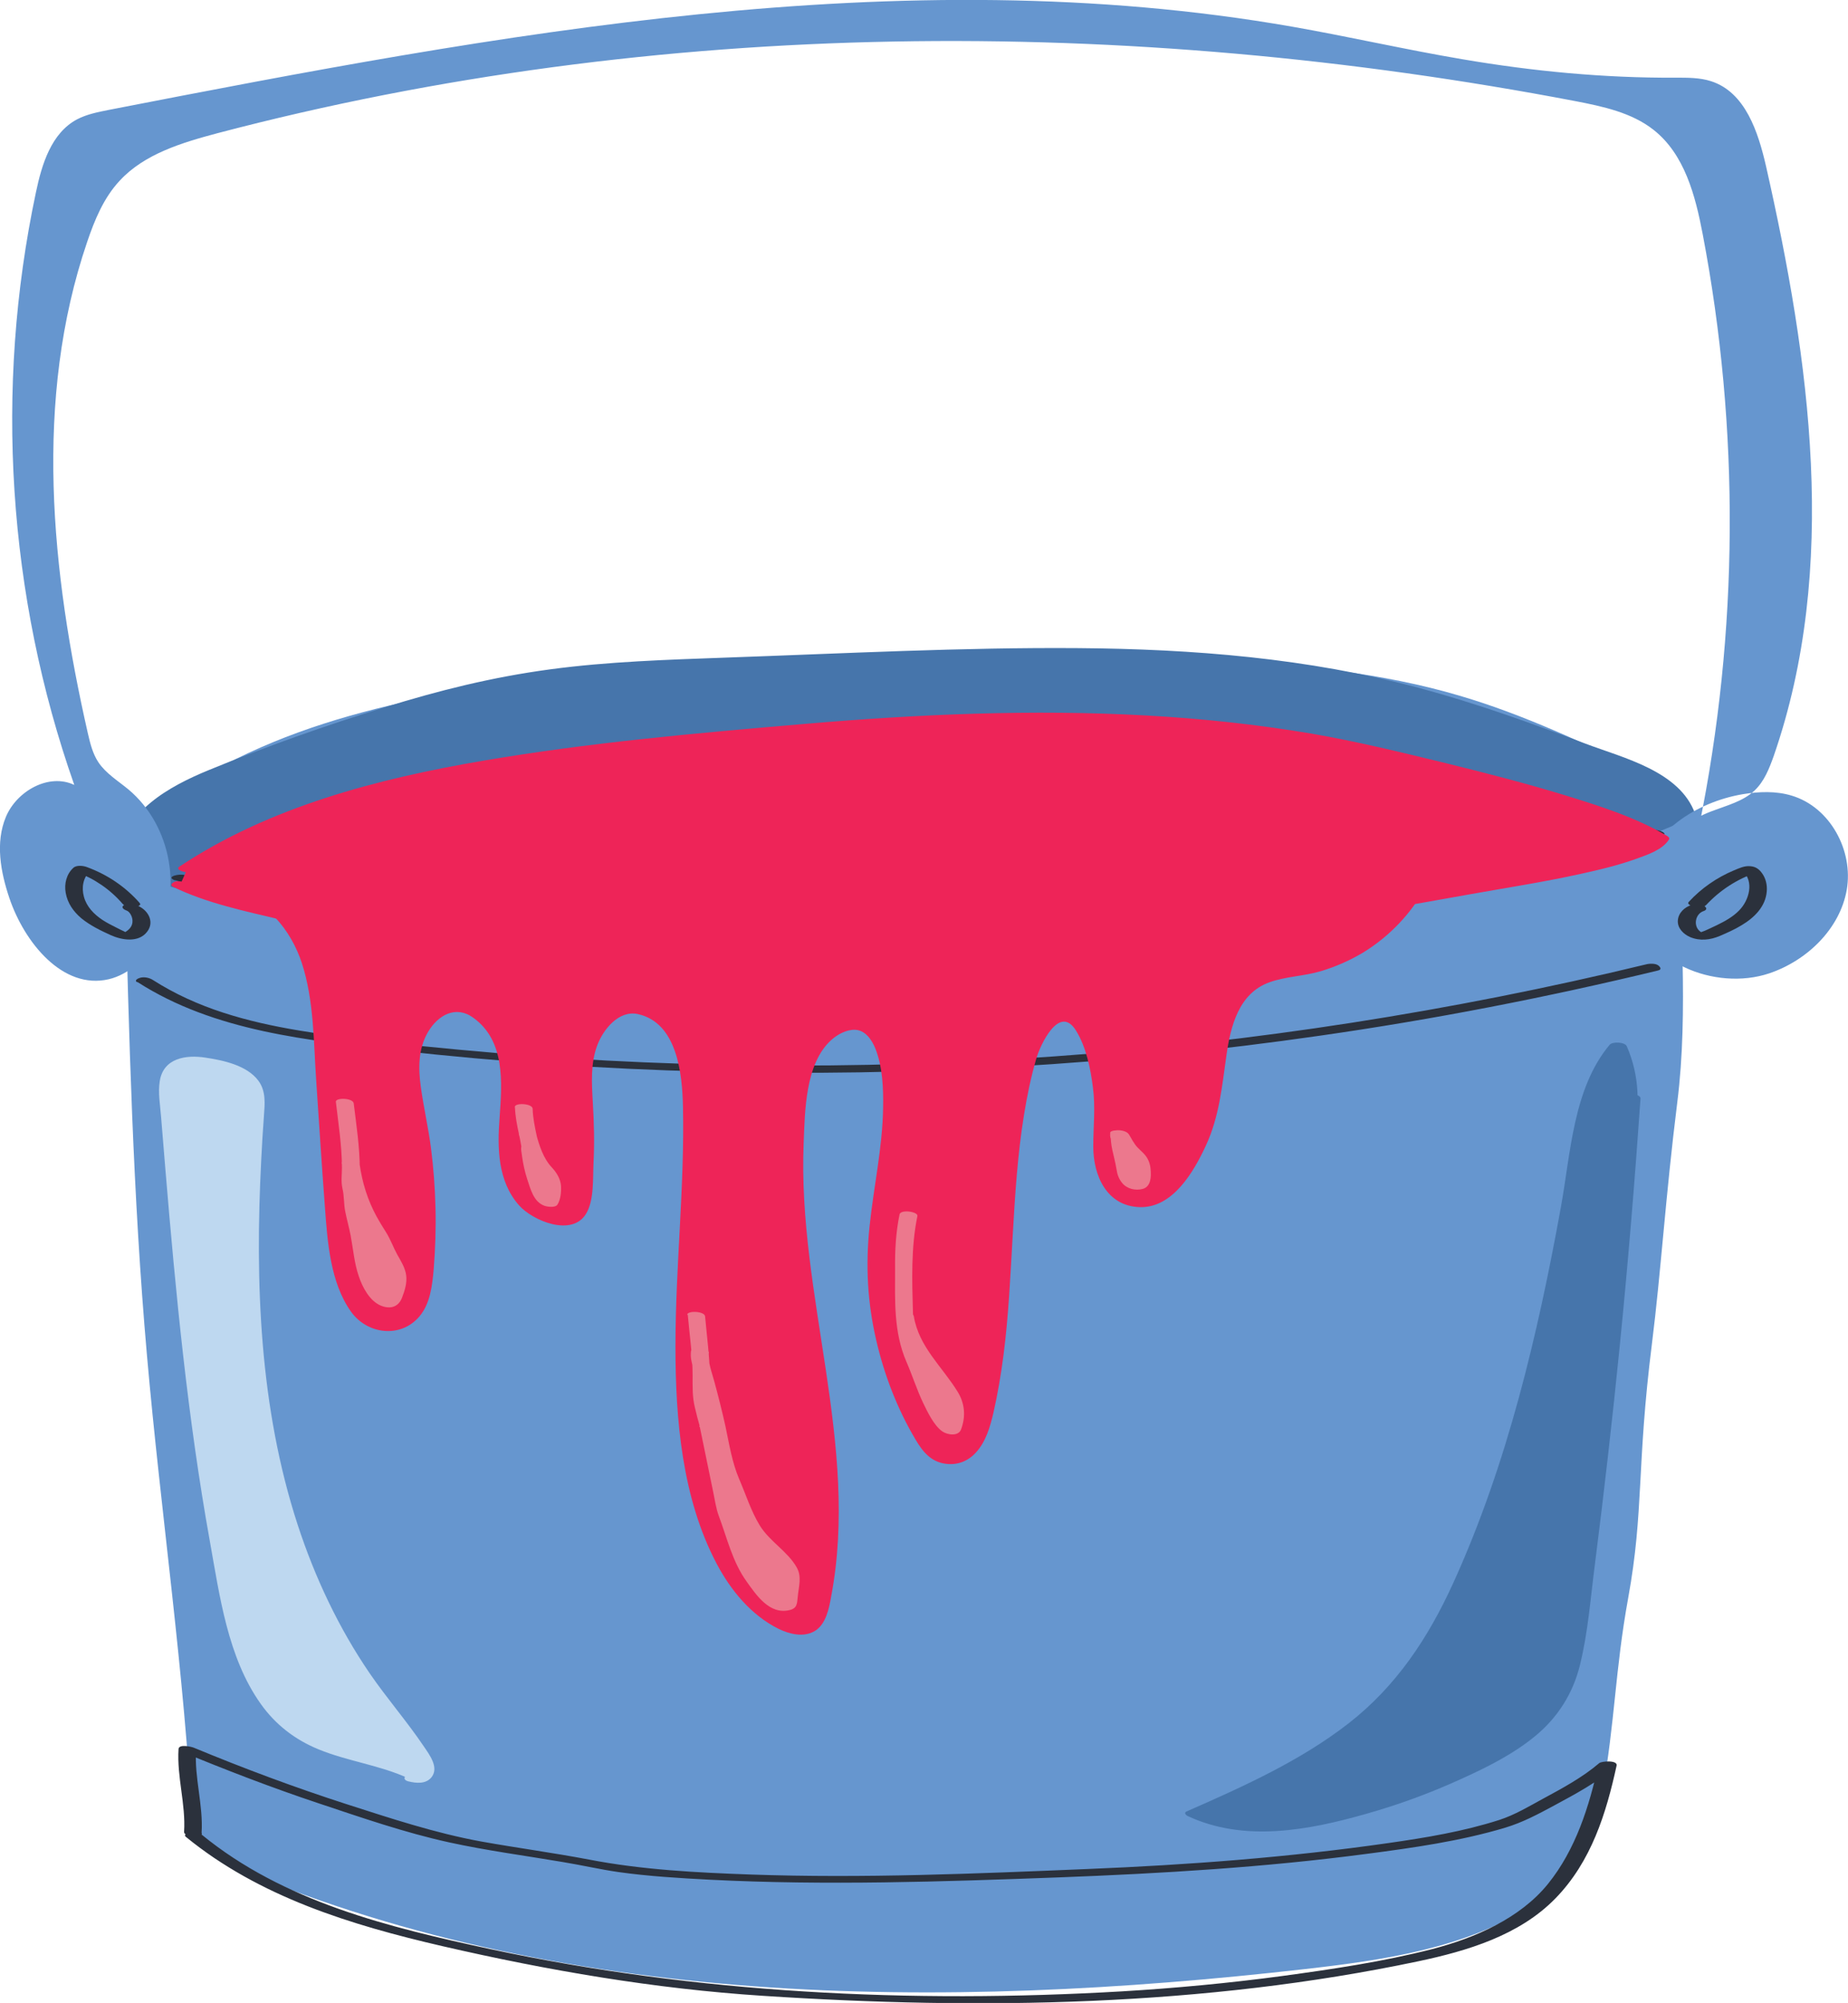 <?xml version="1.0" encoding="UTF-8"?><svg id="Layer_1" xmlns="http://www.w3.org/2000/svg" width="103.5" height="112.15" viewBox="0 0 103.5 112.15"><defs><style>.cls-1{fill:#4675ab;}.cls-1,.cls-2,.cls-3,.cls-4,.cls-5,.cls-6{stroke-width:0px;}.cls-2{fill:#2b313c;}.cls-3{fill:#bed8f0;}.cls-4{fill:#ec788d;}.cls-5{fill:#ee2458;}.cls-6{fill:#6696cf;}</style></defs><path class="cls-2" d="M94.49,52.02c-.27-1.43.65-3.01,2.05-3.45.14-.04.31-.08.44-.09.12,0,.18,0,.29.11.22.22.25.57.22.87-.08.73-.59,1.36-1.18,1.75-.33.21-.69.38-1.07.45-.41.08-.67.07-1-.03-.2-.06-.5-.11-.69.01s.03.25.15.29c.98.29,2.06.24,2.99-.19.78-.36,1.52-1.04,1.74-1.9.1-.37.1-.81-.11-1.15-.3-.5-.95-.62-1.49-.62-.95,0-1.86.43-2.5,1.13s-1.03,1.75-.85,2.73c.06.32,1.04.31,1,.09h0Z"/><path class="cls-6" d="M10.79,102.59c-.45-8.93-1.78-17.8-2.56-26.71-.79-8.97-1.01-17.99-1.24-26.99-.02-.64-.03-1.3.21-1.9.29-.73.92-1.26,1.54-1.74,6.46-4.9,14.82-6.43,22.88-7.35,12.18-1.39,24.49-1.7,36.73-.94,4.51.28,9.05.71,13.38,1.99,3.62,1.06,7.04,2.69,10.44,4.31.62.29,1.28.63,1.59,1.24.21.42.22.9.23,1.37.08,5.11.59,10.77-.05,15.84-.67,5.37-.91,9.46-1.42,13.52-.87,6.91-.44,9.35-1.33,14.24-.74,4.07-.73,6.89-1.46,10.97-.2,1.1-.4,2.21-.91,3.21-.68,1.32-1.85,2.32-3.1,3.11-3.72,2.34-8.23,2.99-12.6,3.49-20.41,2.32-41.77,2.24-60.6-5.95-1.13-.49-2.41-1.94-1.43-2.7"/><path class="cls-1" d="M7.14,47.19c-.74.48.2,1.55,1.04,1.82,2.29.75,4.67,1.16,7.05,1.57,6.84,1.18,13.71,2.36,20.65,2.39,3.89.01,7.77-.34,11.66-.58,15.88-.99,32.46-.22,46.94-6.82-.53-1.62-2.31-2.42-3.91-3.03-4.11-1.57-8.23-3.14-12.49-4.18-9.46-2.32-19.34-1.98-29.07-1.64-2.9.1-5.8.21-8.7.31-3.25.12-6.51.23-9.73.7-6.14.9-12.01,3.06-17.81,5.27-2.5.95-5.4,2.42-5.62,5.09"/><path class="cls-1" d="M6.71,47.06c-.8.62.05,1.51.68,1.87.57.34,1.27.48,1.9.65.74.2,1.48.37,2.22.53,3.17.67,6.39,1.17,9.6,1.67,6.34,1,12.67,1.6,19.09,1.29,3.22-.16,6.44-.43,9.66-.6,2.9-.15,5.81-.26,8.71-.38,5.91-.24,11.83-.53,17.7-1.32,6.39-.87,12.71-2.38,18.61-5.05.07-.03.09-.09.06-.15-.86-2.4-4.03-3.13-6.14-3.93-3.06-1.16-6.15-2.27-9.32-3.12-6.22-1.67-12.67-2.18-19.09-2.23s-13.15.3-19.72.53c-3.29.12-6.6.22-9.87.66s-6.25,1.19-9.28,2.13c-3.31,1.02-6.62,2.19-9.83,3.51-2.19.9-4.79,2.31-5.06,4.93-.03.28.97.37,1,.09.24-2.36,2.46-3.68,4.43-4.54,2.7-1.18,5.55-2.14,8.35-3.07s5.79-1.78,8.76-2.32c3.15-.57,6.34-.77,9.53-.9,6.3-.25,12.62-.53,18.93-.61s12.53.17,18.65,1.47c3.4.72,6.71,1.81,9.97,3,1.6.58,3.21,1.15,4.78,1.82,1.25.53,2.47,1.25,2.95,2.59l.06-.15c-10.24,4.64-21.58,5.6-32.67,6.11-5.65.26-11.29.45-16.93.84-3.09.21-6.19.42-9.29.38-3.09-.04-6.18-.31-9.25-.7-3.44-.44-6.86-1.02-10.28-1.61-1.62-.28-3.25-.56-4.85-.94-.81-.19-1.75-.35-2.5-.73-.41-.21-1.3-.99-.71-1.45.3-.24-.63-.44-.84-.28h0Z"/><path class="cls-6" d="M96.32,53.85c-2.53.71-4.98-2.22-4.44-4.74s3.13-4.2,5.72-4.64c.91-.15,1.86-.19,2.75.08,2.16.65,3.46,3.09,3.08,5.27s-2.21,3.96-4.34,4.68c-3.04,1.02-7.16-.66-7.39-3.8-.17-2.38,1.9-4.42,4.17-5.28.84-.32,1.76-.55,2.4-1.16.54-.51.82-1.23,1.07-1.93,3.66-10.56,2.03-22.14-.43-33.02-.44-1.92-1.16-4.14-3.07-4.76-.64-.21-1.34-.2-2.02-.2-3.99.02-7.97-.36-11.9-1.03-3.2-.54-6.37-1.27-9.57-1.83C50.4-2.34,27.92,1.91,6.06,6.16c-.6.12-1.2.24-1.74.52-1.45.77-1.98,2.52-2.31,4.1C-.32,21.76.43,33.35,4.16,43.95c-1.43-.68-3.23.35-3.83,1.79s-.3,3.08.2,4.56c.84,2.47,2.98,5.13,5.56,4.53,1.13-.27,2.02-1.13,2.6-2.12,1.59-2.71.93-6.48-1.5-8.51-.58-.48-1.26-.89-1.68-1.52-.32-.48-.46-1.06-.59-1.62-2.06-9.06-3.04-18.7-.04-27.51.42-1.24.93-2.48,1.83-3.44,1.38-1.49,3.47-2.12,5.46-2.65C36.87.96,63.11.87,88.22,5.66c1.55.3,3.16.64,4.39,1.61,1.74,1.37,2.34,3.68,2.75,5.83,2.09,10.94,2.02,22.27-.2,33.18"/><path class="cls-2" d="M7.84,50.58c-.81-.93-1.84-1.62-3-2.04-.2-.07-.57-.11-.74.06-.38.35-.51.89-.42,1.39.1.58.43,1.05.88,1.43.49.4,1.07.68,1.64.94.62.28,1.56.44,2.04-.19.46-.59,0-1.29-.62-1.49-.19-.06-.51-.11-.69.01s.03.25.15.29c.19.06.33.34.34.55.02.3-.15.5-.39.65-.04.02-.15.03.02.02.07.02.07.01-.01-.01-.03,0-.06-.02-.09-.04-.13-.06-.26-.12-.39-.19-.28-.14-.56-.28-.82-.45-.48-.32-.89-.74-1.04-1.3-.14-.51-.05-1.07.34-1.43l-.74.06c.98.35,1.88.97,2.56,1.76.14.16.39.2.6.19.06,0,.5-.06.37-.21h0Z"/><path class="cls-2" d="M95.55,50.68c.77-.83,1.74-1.46,2.81-1.82l-.78-.11c.69.6.38,1.67-.18,2.23-.35.36-.79.6-1.24.82-.23.11-.46.22-.69.32-.06.03-.13.04-.19.07-.05.02-.09,0,0,.02.11.03.04.01.02,0-.03-.02-.07-.04-.1-.07-.38-.31-.25-.98.22-1.13.18-.06.19-.19.02-.28-.2-.1-.49-.13-.7-.06-.39.12-.74.44-.77.87s.32.77.69.93c.55.23,1.12.16,1.65-.06.42-.18.85-.37,1.24-.61.7-.42,1.33-1.03,1.4-1.89.03-.35-.05-.72-.26-1.01-.17-.24-.37-.38-.67-.4-.32-.03-.61.11-.9.23-.96.4-1.83,1-2.54,1.77-.14.15.25.26.33.28.18.04.49.07.62-.09h0Z"/><path class="cls-2" d="M7.69,54.98c4.32,2.78,9.61,3.28,14.59,3.84,5.72.64,11.47,1.03,17.23,1.18,11.5.3,23.03-.37,34.42-2.01,6.36-.91,12.68-2.14,18.93-3.65.22-.05.14-.18.02-.28-.16-.13-.52-.11-.7-.06-10.88,2.63-21.98,4.36-33.14,5.15-11.12.79-22.3.67-33.39-.38-2.97-.28-5.96-.58-8.9-1.07s-5.72-1.25-8.19-2.83c-.19-.12-.45-.18-.68-.13-.09.02-.4.13-.2.26h0Z"/><path class="cls-2" d="M9.81,49.28c10.34,3.53,21.3,5.17,32.22,4.82,5.57-.18,11.14-.72,16.69-1.21s10.93-1.05,16.35-1.9c6.1-.96,12.14-2.28,18.01-4.19.49-.16-.43-.42-.68-.34-10.25,3.34-20.97,4.82-31.67,5.83s-21.75,2.13-32.6.8c-6.05-.74-12.01-2.13-17.78-4.09-.29-.1-1.14.09-.53.3h0Z"/><path class="cls-2" d="M11.29,102.63c.1-1.56-.41-3.09-.31-4.64l-.86.07c2.54,1.05,5.11,2.04,7.72,2.91,2.4.8,4.85,1.65,7.32,2.19,2.1.46,4.24.74,6.36,1.1,1.04.17,2.07.41,3.11.56,1.7.24,3.42.34,5.13.43,6.52.33,13.01.11,19.53-.13,5.77-.22,11.54-.56,17.27-1.32,2.6-.34,5.22-.71,7.73-1.46,1-.3,1.87-.77,2.78-1.26,1.19-.64,2.39-1.29,3.43-2.17l-.97-.14c-.52,2.37-1.28,4.79-2.83,6.71s-4.07,3.03-6.51,3.66c-2.74.7-5.57,1.12-8.37,1.5-2.98.4-5.97.68-8.97.86-11.83.69-23.81.12-35.41-2.37-5.68-1.22-11.56-2.65-16.15-6.41-.2-.17-1.16-.1-.88.13,4.12,3.37,9.27,4.94,14.37,6.12,5.9,1.36,11.89,2.39,17.94,2.78,12.2.8,24.69.6,36.7-1.93,2.75-.58,5.67-1.45,7.69-3.52s2.85-4.78,3.43-7.44c.07-.32-.84-.25-.97-.14-.95.81-2.07,1.41-3.16,2-.79.43-1.57.9-2.43,1.18-2.02.65-4.14,1-6.24,1.3-5.58.8-11.19,1.22-16.82,1.45-6.28.26-12.57.53-18.86.31-3.05-.11-6.08-.26-9.08-.84-2-.38-4.02-.65-6.03-1.01-2.58-.47-5.08-1.3-7.57-2.1-2.88-.93-5.72-1.99-8.52-3.15-.14-.06-.84-.22-.86.07-.1,1.56.41,3.09.31,4.64-.02.29.98.37,1,.09h0Z"/><path class="cls-5" d="M10.47,48.69c6.31-4.24,15.21-5.86,22.76-6.71,14.98-1.68,30.34-3.28,44.98.31,3.64.89,11.58,2.7,14.79,4.64-.83,1.43-8.49,2.52-10.11,2.82-16.13,2.92-31.72,5.34-48.07,4.1-5.78-.44-8.04-.48-13.76-1.44-2.31-.39-8.88-1.81-10.98-2.84"/><path class="cls-5" d="M10.89,48.83c4.46-2.97,9.74-4.52,14.96-5.52,5.64-1.09,11.41-1.6,17.12-2.13,6.21-.59,12.46-.97,18.7-.79,5.92.17,11.73.97,17.48,2.36,2.38.58,4.77,1.16,7.12,1.85,2.16.63,4.42,1.29,6.37,2.44l-.11-.21c-.33.52-1.08.75-1.62.94-.89.31-1.8.54-2.72.75-1.73.39-3.48.67-5.23.97-6.49,1.11-12.96,2.29-19.49,3.11s-13.72,1.4-20.61,1.36c-3.44-.02-6.85-.25-10.28-.49-2.58-.18-5.15-.36-7.71-.7s-5.15-.8-7.7-1.37c-2.23-.5-4.66-.95-6.73-1.95-.18-.08-.52-.17-.7-.06-.14.08-.23.18-.02.28,1.88.91,4.02,1.35,6.03,1.83,2.17.52,4.34.96,6.54,1.3,2.64.41,5.28.7,7.94.9,3.27.24,6.55.51,9.83.61,14.24.45,28.37-1.74,42.34-4.25,2.02-.36,4.04-.67,6.04-1.11,1.1-.24,2.2-.5,3.25-.88.6-.22,1.42-.49,1.78-1.06.06-.1-.04-.16-.11-.21-1.76-1.04-3.77-1.67-5.71-2.27-2.19-.67-4.41-1.24-6.64-1.79-2.5-.61-5-1.22-7.54-1.66-3.08-.52-6.19-.85-9.3-1.02-6.35-.35-12.72-.07-19.06.47s-12.08,1.05-18.03,2.06c-5.92,1.01-11.99,2.58-17.04,5.94-.31.21.62.43.84.28h0Z"/><path class="cls-5" d="M12.73,50.01c1.81-.1,3.45,1.26,4.26,2.89s.94,3.5,1.06,5.31c.2,2.97.41,5.93.61,8.9.13,1.94.28,3.94,1.12,5.7.33.69.84,1.39,1.59,1.52.74.13,1.48-.36,1.86-1.01s.48-1.42.54-2.17c.25-2.92.1-5.87-.43-8.76-.2-1.11-.47-2.23-.31-3.35s.84-2.24,1.93-2.54c1.65-.45,3.19,1.22,3.51,2.9s-.13,3.4-.04,5.11,1.01,3.63,2.7,3.87c.35.05.75,0,1.02-.22.31-.27.39-.72.44-1.13.19-1.58.24-3.18.15-4.77-.06-1.08-.18-2.17.06-3.22s.92-2.08,1.96-2.38c1.24-.36,2.59.46,3.23,1.59s.73,2.47.76,3.77c.16,7.77-1.51,15.78.88,23.17.77,2.39,2.1,4.79,4.33,5.94.28.15.6.27.92.22.66-.1.95-.87,1.09-1.52,1.98-9.34-2.6-19.03-1.21-28.47.16-1.11.44-2.26,1.21-3.08s2.18-1.11,3.01-.37c.45.41.65,1.02.77,1.62.69,3.38-.43,6.83-.62,10.27-.21,3.83.76,7.73,2.76,11,.22.37.48.75.88.91,1.08.44,1.96-.95,2.25-2.07,1.68-6.62.68-13.72,2.51-20.3.18-.66.41-1.34.89-1.82s1.29-.71,1.86-.34c.36.23.56.63.72,1.02.58,1.4.86,2.93.82,4.45-.03,1-.19,2.01.07,2.97s1.1,1.87,2.09,1.78c.68-.06,1.24-.57,1.68-1.1,1.13-1.35,1.9-2.99,2.21-4.73.42-2.35.27-5.31,2.35-6.48.79-.44,1.72-.5,2.61-.67,2.78-.54,5.27-2.38,6.58-4.89-6.3,1.08-12.62,2.15-19.01,2.34-8.47.24-16.93-1.09-25.4-.89-3.69.09-7.39.47-11.05,0-3.11-.39-6.24-1.38-9.33-.83"/><path class="cls-5" d="M12.84,50.21c2.04-.05,3.49,1.96,4.06,3.7.69,2.1.66,4.42.81,6.6.16,2.37.31,4.74.49,7.11.14,1.91.3,4.19,1.45,5.81.9,1.28,2.78,1.53,3.84.28.61-.72.72-1.74.8-2.65.09-1.14.13-2.29.1-3.44s-.11-2.22-.25-3.32-.41-2.28-.57-3.43c-.15-1.05-.15-2.16.41-3.1s1.55-1.49,2.52-.79c1.81,1.3,1.62,3.64,1.48,5.6-.13,1.71-.11,3.55,1.09,4.91.76.86,2.97,1.79,3.76.46.45-.75.37-1.97.41-2.81.06-1.15.03-2.29-.04-3.44-.06-1.05-.13-2.16.25-3.17.33-.88,1.2-1.98,2.27-1.75,2.21.48,2.49,3.35,2.53,5.16.1,4.49-.42,8.97-.42,13.46,0,4.07.37,8.48,2.3,12.14.79,1.5,1.93,2.89,3.47,3.66.61.3,1.42.5,2.04.12s.79-1.25.91-1.92c1.61-8.5-1.89-16.89-1.54-25.39.07-1.81.09-4.47,1.55-5.78.34-.31.86-.59,1.33-.57.58.02.95.58,1.14,1.06.4,1.01.45,2.21.43,3.29-.03,2.24-.53,4.44-.76,6.67s-.11,4.26.37,6.34c.45,1.96,1.18,3.86,2.21,5.59.4.68.86,1.24,1.68,1.35.65.09,1.25-.14,1.69-.62.57-.62.8-1.44.99-2.24.24-1.06.42-2.13.56-3.2.29-2.24.39-4.49.52-6.75s.27-4.5.63-6.72c.17-1.06.39-2.12.69-3.16.22-.76,1.29-3.07,2.22-1.57.57.91.82,2.14.95,3.18.15,1.12.02,2.2.02,3.32,0,1.63.76,3.34,2.61,3.39s3.02-1.99,3.69-3.43c.76-1.63.91-3.33,1.16-5.08.23-1.62.69-3.47,2.41-4.08.92-.33,1.93-.34,2.87-.62.84-.25,1.65-.61,2.4-1.06,1.47-.91,2.68-2.18,3.5-3.7.15-.27-.58-.31-.71-.29-4.2.72-8.4,1.44-12.64,1.89s-8.59.55-12.9.36-8.54-.57-12.82-.74c-2.1-.08-4.2-.12-6.3-.06s-4.26.21-6.4.22c-2.44.01-4.78-.29-7.18-.72-2.17-.38-4.37-.69-6.56-.32-.64.11.17.44.47.39,2.14-.36,4.26.02,6.37.4,2,.36,3.98.61,6.02.65,4.25.08,8.48-.33,12.74-.19s8.58.52,12.88.74,8.37.2,12.56-.18c4.78-.43,9.51-1.24,14.23-2.05l-.71-.29c-.89,1.65-2.23,3.01-3.88,3.89-.84.45-1.73.76-2.67.93s-1.85.24-2.66.73c-1.3.78-1.74,2.27-1.96,3.68-.3,1.86-.38,3.68-1.21,5.41-.41.87-.95,1.71-1.62,2.41-.41.43-1.03.94-1.63.52-.39-.27-.68-.7-.84-1.15-.39-1.08-.14-2.28-.14-3.4,0-1.01-.13-2.01-.4-2.98-.22-.8-.49-1.91-1.24-2.39-.59-.38-1.4-.38-2.04-.13-.76.3-1.17,1.01-1.44,1.74-.37,1.03-.58,2.13-.77,3.2-.78,4.41-.65,8.91-1.16,13.35-.12,1.08-.29,2.15-.51,3.21-.19.92-.37,1.91-1.01,2.64-.38.43-.68.61-1.1.12-.34-.41-.59-.91-.84-1.37-.48-.9-.88-1.83-1.21-2.79-.7-2.04-1.05-4.19-1.03-6.35s.5-4.41.74-6.61c.12-1.12.18-2.25.08-3.37-.08-.84-.19-1.86-.71-2.56-.88-1.2-2.83-1.1-3.91-.26-1.45,1.13-1.59,3.37-1.72,5.05-.16,2.1-.07,4.21.14,6.3.43,4.26,1.35,8.47,1.66,12.74.15,2.08.15,4.18-.14,6.25-.11.81-.16,2.05-.77,2.68-.58.59-1.91-.77-2.34-1.21-1.29-1.35-2.07-3.12-2.61-4.88-.65-2.13-.98-4.35-1.11-6.57-.26-4.44.21-8.88.33-13.32.05-1.98.27-4.26-.48-6.14-.6-1.5-2.08-2.56-3.72-2.44-1.78.13-2.72,1.78-2.85,3.41-.09,1.12.07,2.26.09,3.38s-.02,2.23-.14,3.34c-.05.45-.05,1.05-.35,1.42-.44.53-1.17.09-1.56-.26-.64-.58-1.03-1.45-1.2-2.29-.42-2.03.37-4.12-.11-6.14-.35-1.48-1.54-2.82-3.11-3-1.66-.19-2.95.97-3.25,2.58-.2,1.09.04,2.21.24,3.29.21,1.13.37,2.27.47,3.42.18,2.14.3,4.48-.13,6.6-.2,1-1.22,2.78-2.33,1.55-.7-.78-1.03-1.94-1.25-2.93-.47-2.17-.48-4.46-.63-6.67-.16-2.34-.28-4.68-.49-7.01-.17-1.9-.52-3.89-1.79-5.39-1.02-1.2-2.47-1.9-4.05-1.86-.68.02-.2.42.23.41h0Z"/><path class="cls-1" d="M91.37,61.47c-.67,9.89-1.68,19.75-3.01,29.55-.17,1.23-.35,2.48-.86,3.59-.96,2.08-2.93,3.32-4.85,4.27-2.64,1.31-5.42,2.3-8.25,2.96-2.5.57-5.19.86-7.52-.28,4.65-2.04,9.52-4.25,12.63-8.58.94-1.3,1.68-2.76,2.36-4.25,3.39-7.45,5.14-15.66,6.53-23.86.38-2.24.8-4.63,2.22-6.28.72,1.56.8,3.46.23,5.09"/><path class="cls-1" d="M90.87,61.42c-.52,7.66-1.24,15.3-2.16,22.92-.23,1.88-.47,3.77-.72,5.65-.23,1.7-.36,3.52-1.24,5.03-1.59,2.74-5.04,4.1-7.85,5.17-1.88.71-3.82,1.3-5.8,1.67s-4.01.46-5.87-.41l.06.25c2.85-1.25,5.73-2.53,8.28-4.34s4.65-4.24,6.1-7.13c3.26-6.47,5.04-13.64,6.4-20.73.37-1.93.67-3.86,1.03-5.79.33-1.79.8-3.61,1.99-5.03l-.96-.08c.7,1.6.77,3.38.22,5.03-.07.22.89.39,1,.09.56-1.69.47-3.51-.24-5.14-.11-.24-.8-.27-.96-.08-2.05,2.45-2.18,6.08-2.73,9.09-.65,3.59-1.4,7.17-2.36,10.69s-2.15,7.02-3.67,10.36c-1.4,3.07-3.19,5.78-5.88,7.87s-5.91,3.54-9.06,4.92c-.15.07-.04.2.06.25,3.18,1.49,6.78.8,10.01-.12,1.81-.51,3.58-1.16,5.29-1.94,1.46-.66,2.93-1.39,4.18-2.42s2.11-2.38,2.5-3.98c.45-1.82.59-3.74.83-5.59.52-4.09.99-8.19,1.4-12.3.46-4.6.84-9.21,1.16-13.82.02-.29-.98-.37-1-.09h0Z"/><path class="cls-3" d="M23.23,99.46c-1.99-.95-4.35-1.04-6.22-2.22-2.63-1.66-3.58-4.99-4.21-8.03-1.86-9.09-2.61-18.36-3.35-27.61-.05-.67-.07-1.44.43-1.9.52-.48,1.34-.35,2.03-.2.9.2,1.93.5,2.29,1.36.18.42.15.9.11,1.36-.4,5.54-.51,11.14.35,16.62s2.7,10.89,5.95,15.4c.96,1.33,2.03,2.57,2.91,3.95.18.28.35.59.32.92s-.4.63-.7.48"/><path class="cls-3" d="M23.6,99.35c-2.43-1.12-5.37-1.12-7.33-3.13-1.75-1.79-2.43-4.41-2.93-6.79-1.3-6.23-2.05-12.57-2.64-18.91-.15-1.58-.28-3.16-.42-4.75s-.36-3.11-.36-4.65c0-.57.11-1.29.73-1.51.55-.19,1.43.1,1.95.3.68.26,1.14.71,1.22,1.46s-.07,1.52-.11,2.26c-.38,6.23-.33,12.56,1.13,18.67.73,3.03,1.79,6,3.27,8.74.77,1.42,1.65,2.76,2.63,4.05.52.68,1.05,1.35,1.56,2.05.25.35.5.7.73,1.06.07.11.15.23.2.35.09.16.12.34.1.52-.18.18-.16.31.07.37-.16-.04-.56-.14-.69.01-.12.14-.03.24.15.29.44.11.99.17,1.31-.23.43-.55-.12-1.26-.43-1.72-.95-1.41-2.07-2.69-3.03-4.09-1.75-2.56-3.08-5.39-4.04-8.33-2.14-6.57-2.39-13.57-2.04-20.41.04-.82.09-1.63.15-2.45.05-.69.13-1.41-.31-2-.64-.86-1.96-1.14-2.96-1.29-1.09-.17-2.35.02-2.56,1.3-.11.65.02,1.35.07,2,.08.97.16,1.95.24,2.92.58,6.97,1.25,13.95,2.49,20.84.55,3.06,1,6.52,2.85,9.12.82,1.16,1.92,2.01,3.24,2.55,1.63.67,3.42.88,5.03,1.62.18.08.52.17.7.06.14-.08.24-.18.02-.28h0Z"/><path class="cls-4" d="M19.63,65.13c.07.58.24,1.46.6,2.28.2.44.46.89.46.89.13.23.29.5.53.85.22.33.32.75.53,1.1.19.32.4.66.47,1.03.09.43-.05.84-.19,1.25-.16.46-.28.62-.66.25-1.02-1-1.02-2.4-1.28-3.71-.07-.38-.15-.75-.26-1.13-.11-.36-.04-.66-.08-1.02-.02-.18-.11-.35-.14-.53-.04-.32,0-.57,0-.62.05-.33,0-1.39-.32-4.03"/><path class="cls-4" d="M19.13,65.08c.18,1.33.63,2.54,1.34,3.68.4.64.74,1.32,1.06,1.99.19.39.25.78.16,1.2-.04.18-.1.36-.16.53-.01.04-.12.22-.11.26-.08.11,0,.13.24.06.27.07.34.06.21-.04,0-.09-.32-.36-.4-.46-.09-.14-.17-.28-.24-.43-.17-.35-.27-.73-.35-1.12-.15-.73-.23-1.48-.39-2.21-.08-.36-.19-.7-.21-1.07-.02-.4-.12-.74-.16-1.13-.04-.29.03-.57.03-.86,0-1.23-.19-2.48-.34-3.7-.04-.31-1.02-.33-1-.09.14,1.22.34,2.47.34,3.7,0,.4-.06.76.03,1.16.1.42.07.84.15,1.26.09.46.22.91.31,1.38.14.75.2,1.53.45,2.26.2.61.61,1.4,1.25,1.66.53.21.98.07,1.18-.46.15-.39.28-.81.23-1.23s-.29-.8-.5-1.17c-.23-.42-.38-.86-.64-1.27-.18-.28-.35-.56-.51-.85-.51-.93-.81-1.9-.96-2.95-.04-.31-1.03-.32-1-.09h0Z"/><path class="cls-4" d="M28.84,62c.02.52.12,1.02.23,1.52.09.4.14.8.23,1.2.07.28,1.02.35,1,.09-.02-.16-.02-.48-.11-.61-.14-.2-.81-.32-.96-.08-.1.15,0,.48.01.64.06.42.15.84.28,1.24.19.56.35,1.28.96,1.51.15.06.62.13.74-.06.18-.28.22-.72.2-1.05-.03-.4-.25-.75-.52-1.04-.47-.5-.69-1.2-.87-1.86-.07-.26-1.05-.29-.97.02.18.66.4,1.37.88,1.88.21.22.41.48.47.78s.03.81-.14,1.07l.74-.06c.12.05.01-.01-.02-.05-.04-.05-.08-.11-.11-.17-.06-.11-.11-.23-.16-.35-.09-.24-.18-.48-.26-.72-.12-.36-.19-.73-.24-1.11-.02-.12-.03-.25-.04-.37,0-.04,0-.07,0-.11,0-.04.03-.09-.02-.02l-.96-.08c.07.1.08.38.09.5l1,.09c-.09-.39-.15-.8-.23-1.2-.11-.51-.21-1-.23-1.52-.01-.3-1.01-.35-1-.09h0Z"/><path class="cls-4" d="M39.02,73.66c.06.64.11,1.19.14,1.64.11,1.28.13,1.5.13,1.79,0,.39-.05.84,0,1.22.08.51.51,2.02.37,1.51,0,0,.99,4.84.99,4.84.14.37.3.75.54,1.44.16.48.26.98.46,1.44.21.48.58.91.87,1.34.26.38.72.99,1.2,1.09.32.07.42-.1.43-.37,0-.11.01-.18.01-.23,0-.23.05-.36.08-.52.02-.1.08-.46-.01-.8-.07-.25-.2-.4-.45-.69-.26-.3-.45-.45-.64-.62-.05-.04-.63-.58-1.05-1.23-.17-.26-.24-.42-.57-1.21-.75-1.76-.71-1.62-.75-1.75-.37-1.18-.58-2.44-.87-3.61-.15-.6-.31-1.2-.47-1.8-.09-.33-.29-1.1-.29-1.1.01-.11.02-.21.04-.32"/><path class="cls-4" d="M38.52,73.62c.1,1.13.27,2.27.27,3.4,0,.63-.02,1.19.13,1.8.09.37.18.74.29,1.11.07.25,1.03.25.98.03-.01-.05-.03-.1-.04-.15-.07-.25-1.03-.25-.98-.03.26,1.26.52,2.53.78,3.79.09.43.15.88.3,1.29.48,1.28.77,2.59,1.57,3.7.55.77,1.29,1.87,2.41,1.59.42-.1.41-.37.45-.75.05-.56.24-1.11-.06-1.64-.51-.9-1.52-1.45-2.07-2.35-.49-.8-.78-1.74-1.15-2.59-.4-.93-.56-1.97-.77-2.96-.19-.85-.4-1.69-.63-2.53-.14-.52-.36-1.06-.3-1.59.03-.27-.96-.38-1-.09-.04.36.03.59.12.95.16.63.33,1.25.49,1.88.34,1.34.51,2.77.99,4.07s.95,2.59,1.81,3.6c.62.73,1.76,1.35,1.67,2.42-.02.19-.07.36-.1.55,0,.06-.02.61.01.57,0-.01-.4-.43-.51-.57-.18-.24-.36-.49-.53-.73-.74-1.04-.96-2.3-1.43-3.48-.16-.4-.21-.82-.3-1.24-.26-1.26-.52-2.53-.78-3.79l-.98-.03c.02.07.02.08.01.04l.98.03c-.11-.37-.21-.75-.29-1.13-.13-.58-.09-1.14-.1-1.73-.02-1.12-.17-2.24-.27-3.35-.03-.31-1.02-.33-1-.09h0Z"/><path class="cls-4" d="M50.88,68.04h0c-.16.73-.21,1.33-.24,1.75-.03.54,0,.42,0,1.88,0,.51,0,1.02,0,1.52,0,.66.08,1.23.22,1.88.18.84.61,1.54.9,2.33.21.58.31.95.62,1.5.17.3.34.54.46.7.28.45.4.52.46.49.07-.03,0-.2.08-.45.09-.27.17-.55.13-.84-.1-.77-.83-1.49-1.26-2.12-.39-.58-.86-1.11-1.19-1.72-.23-.43-.37-1.31-.37-1.31h0"/><path class="cls-4" d="M50.38,68c-.21,1.02-.26,2.01-.25,3.04,0,1.79-.09,3.54.64,5.22.33.76.58,1.56.94,2.31.23.48.61,1.27,1.07,1.58.29.2.89.28,1.04-.1.28-.73.22-1.47-.19-2.13-.87-1.41-2.17-2.51-2.45-4.22-.05-.32-1.03-.31-1-.09.06.38.14.76.28,1.12.24.63.73,1.16,1.12,1.71s.8,1.02,1.13,1.58c.17.29.32.62.3.97,0,.23-.09.41-.14.62-.02.1,0,.32-.06.4l.24-.1.56.09c-.05-.05-.1-.1-.14-.16-.05-.1-.13-.19-.19-.29-.15-.21-.29-.42-.42-.65-.29-.51-.45-1.06-.66-1.6-.22-.58-.52-1.14-.72-1.73-.23-.67-.33-1.4-.35-2.11-.05-1.78-.11-3.62.25-5.37.05-.25-.94-.39-1-.09h0Z"/><path class="cls-4" d="M62.2,63.46c0,.31.03.63.1.94.08.36.17.7.23,1.06.04.29.13.55.32.78.27.33.75.44,1.15.33.47-.13.48-.7.44-1.1-.02-.28-.11-.54-.28-.76s-.42-.39-.59-.63c-.09-.13-.17-.26-.24-.39-.05-.08-.09-.17-.16-.24-.2-.18-.67-.22-.9-.09-.13.08-.1.22-.08.34.06.32,1.04.31,1,.09-.01-.06-.02-.11-.02-.17,0,0,0-.03,0-.04,0,.01-.13.09-.13.09l-.36.03h0c-.08-.02-.17-.03-.25-.05h0c-.06-.03-.11-.06-.17-.08.04.03-.03-.06,0,0,.01.02.03.05.04.07.04.08.08.15.13.23.13.22.28.42.46.6.15.16.32.27.42.47.08.16.11.32.13.49.01.16,0,.33-.02.49-.01.07-.03.15-.05.21,0,.01-.03.05-.05.07,0,.01-.02.02-.03.03.03-.03.02,0-.01,0,.08-.03.07-.04.2-.04.05,0,.36.04.39.08-.02-.02-.06-.04-.07-.06-.07-.08-.13-.18-.18-.27-.12-.22-.12-.44-.16-.71-.05-.29-.15-.57-.21-.87-.05-.27-.08-.55-.08-.83,0-.18-.35-.23-.48-.24-.1,0-.52-.02-.52.16h0Z"/></svg>